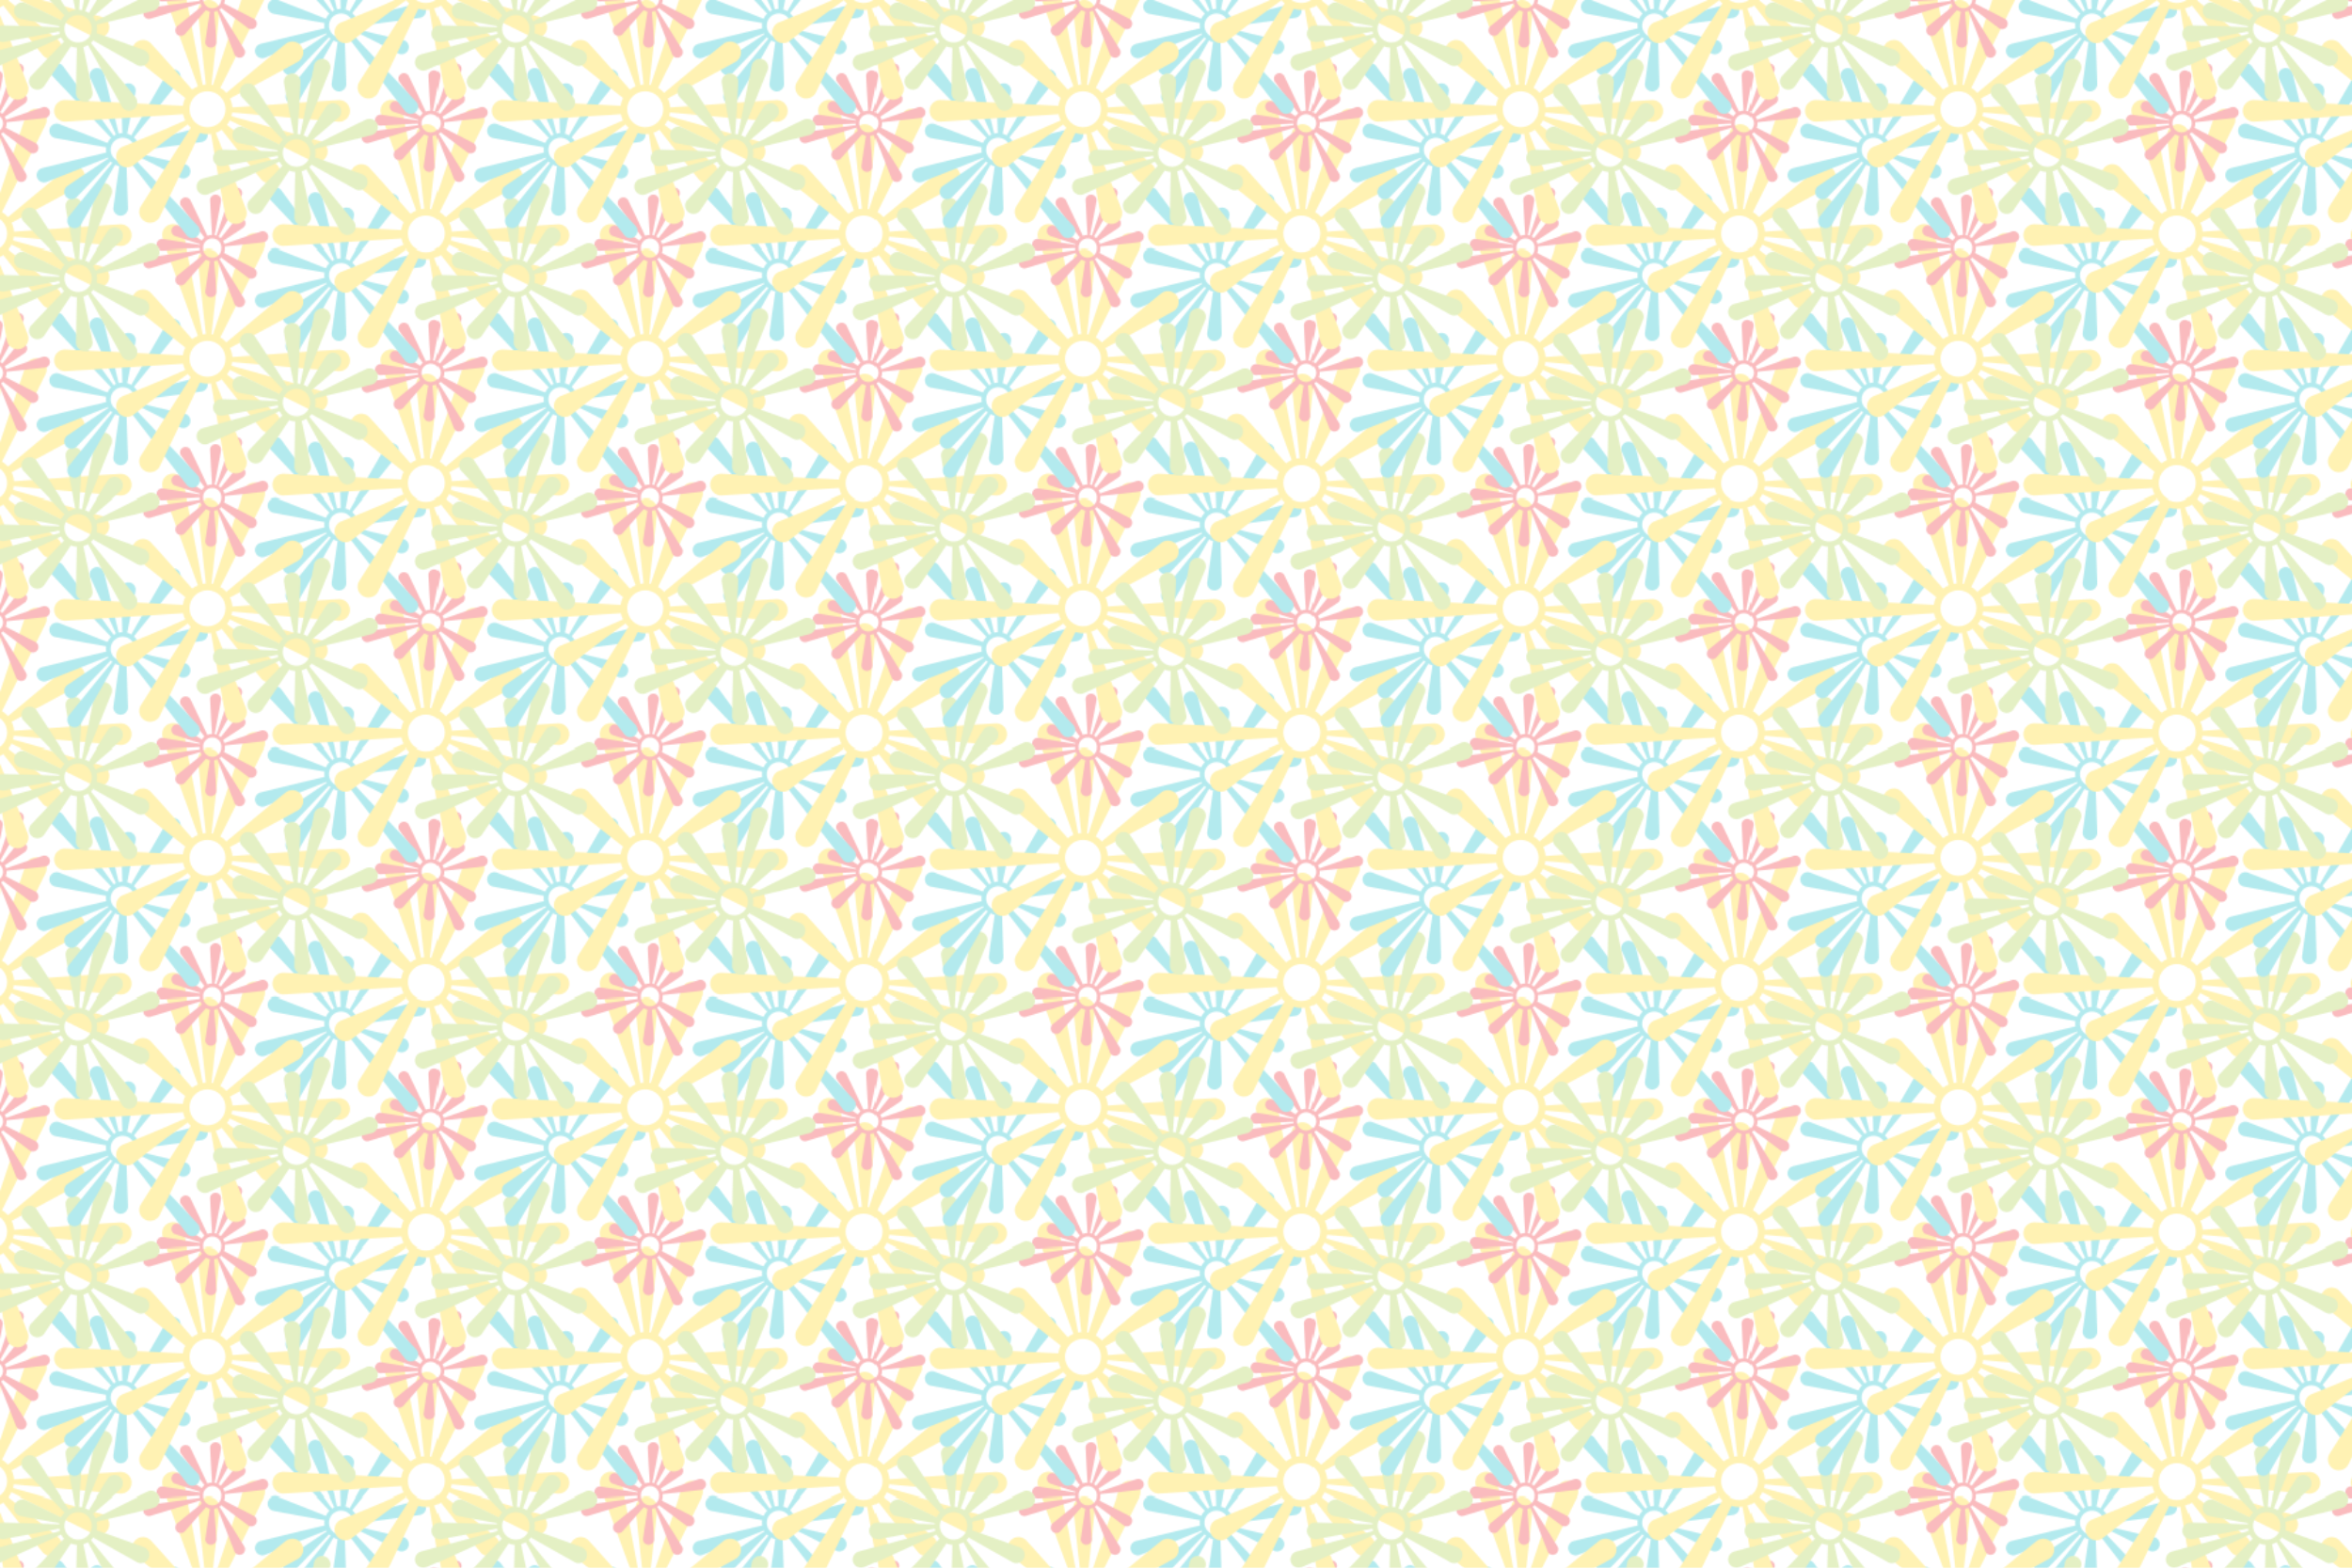 <?xml version="1.0" encoding="utf-8"?>
<!-- Flevix.com  -->
<!DOCTYPE svg PUBLIC "-//W3C//DTD SVG 1.1//EN" "http://www.w3.org/Graphics/SVG/1.1/DTD/svg11.dtd">
<svg version="1.1" id="Layer_1" xmlns="http://www.w3.org/2000/svg" xmlns:xlink="http://www.w3.org/1999/xlink" x="0px" y="0px"
	 width="1800px" height="1200px" viewBox="0 0 1800 1200" enable-background="new 0 0 1800 1200" xml:space="preserve">

<pattern  width="334.213" height="190.18" patternUnits="userSpaceOnUse" id="Bugaboo" viewBox="125.734 -361.64 334.213 190.18" overflow="visible">
	<g>
		<polygon fill="none" points="125.734,-361.64 459.947,-361.64 459.947,-171.46 125.734,-171.46 		"/>
		<g>
			<path fill="#00BAC6" d="M438.308-133.57c-1.044,2.906-4.255,4.424-7.168,3.379c-0.674-0.242-16.579-8.965-32.584-16.602
				c-0.451,1.045-1.022,2.029-1.72,2.904c0,0,46.422,49.041,47.572,50.406c0.964,1.143,1.425,2.594,1.299,4.084
				c-0.126,1.496-0.825,2.844-1.968,3.811c-1.146,0.965-2.596,1.426-4.089,1.301c-1.49-0.127-2.844-0.828-3.811-1.969
				c-1.141-1.359-42.257-54.73-42.257-54.73c-1.178,0.736-2.476,1.293-3.854,1.621c0,0,1.087,30.916,1.048,32.465
				c-0.039,1.496-0.66,2.887-1.745,3.918c-1.083,1.031-2.505,1.574-4.001,1.539c-0.113-0.008-0.223-0.01-0.332-0.02
				c-2.952-0.248-5.203-2.768-5.127-5.727c0.042-1.535,4.532-32.113,4.532-32.113c-1.125-0.236-2.19-0.613-3.181-1.123
				c0,0-25.189,44.379-26.407,46.148c-1.14,1.65-3.09,2.57-5.09,2.398c-0.968-0.082-1.902-0.418-2.705-0.973
				c-1.231-0.852-2.061-2.129-2.327-3.602c-0.272-1.473,0.051-2.961,0.899-4.193c1.22-1.762,33.455-41.18,33.455-41.18
				c-0.425-0.344-0.822-0.723-1.201-1.115c-10.191,10.766-25.463,26.877-26.31,27.59c-2.362,1.992-5.902,1.695-7.895-0.666
				c-1.991-2.359-1.691-5.9,0.669-7.895c0.849-0.713,19.423-13.141,31.755-21.375c-0.125-0.209-0.26-0.416-0.375-0.633
				c0,0-45.473,18.227-47.217,18.783c-0.71,0.229-1.444,0.313-2.181,0.248c-2.263-0.191-4.174-1.709-4.864-3.873
				c-0.456-1.424-0.331-2.943,0.352-4.27c0.685-1.332,1.849-2.316,3.273-2.773c1.743-0.559,49.344-11.994,49.344-11.994
				c-0.165-1.02-0.225-2.074-0.134-3.15c0.025-0.293,0.073-0.58,0.116-0.865c0,0-37.515-6.635-39.398-7.17
				c-2.969-0.844-4.699-3.947-3.855-6.92c0.732-2.574,3.193-4.281,5.855-4.055c0.358,0.029,0.718,0.094,1.066,0.193
				c1.882,0.535,37.314,14.633,37.314,14.633c0.67-1.48,1.607-2.811,2.751-3.924c0,0-44.094-46.308-45.478-47.946
				c-0.965-1.145-1.426-2.596-1.3-4.086c0.126-1.493,0.825-2.845,1.969-3.81c1.146-0.965,2.595-1.429,4.086-1.303
				c1.491,0.127,2.845,0.828,3.809,1.972c1.388,1.641,38.943,53.565,38.943,53.565c0.539-0.348,1.109-0.645,1.693-0.908
				c-7.186-15.741-19.527-42.794-19.765-43.489c-1.005-2.923,0.556-6.118,3.476-7.122c2.921-1.005,6.115,0.554,7.12,3.479
				c0.237,0.69,7.27,29.585,11.356,46.396c0.889-0.221,1.804-0.379,2.749-0.398c0,0-1.111-31.086-0.951-32.976
				c0.261-3.079,2.977-5.372,6.057-5.11c3.077,0.261,5.37,2.978,5.109,6.056c-0.161,1.9-6.515,32.492-6.515,32.492
				c1.117,0.307,2.164,0.764,3.135,1.338c0,0,26.371-46.34,27.595-48.125c1.136-1.661,3.092-2.587,5.101-2.417
				c0.958,0.081,1.886,0.414,2.686,0.961c2.547,1.747,3.204,5.241,1.455,7.79c-1.224,1.787-34.818,43.274-34.818,43.274
				c1.429,1.281,2.566,2.867,3.311,4.654c0,0,45.029-11.795,46.576-12.084c0.501-0.092,1.008-0.117,1.511-0.074
				c2.499,0.211,4.568,2.08,5.028,4.549c0.277,1.471-0.037,2.961-0.881,4.199c-0.846,1.232-2.121,2.064-3.593,2.34
				c-1.553,0.293-47.679,6.424-47.679,6.424c-0.008,0.213-0.006,0.424-0.025,0.639c-0.047,0.561-0.145,1.102-0.262,1.639
				c17.107,4.527,34.934,8.16,35.613,8.402C437.834-139.689,439.352-136.478,438.308-133.57z M395.996-151.081
				c0.432-5.086-3.357-9.576-8.445-10.008c-5.088-0.432-9.579,3.359-10.01,8.445c-0.432,5.09,3.358,9.58,8.447,10.012
				C391.075-142.201,395.565-145.99,395.996-151.081z"/>
			<path fill="#FFD400" d="M382.863-142.552c-2.299-3.973-0.945-9.076,3.032-11.383c0.921-0.533,24.681-9.59,48.692-20.451
				c-0.755-1.516-1.322-3.105-1.65-4.739c0,0-87.744,5.725-90.397,5.725c-2.225,0-4.314-0.867-5.888-2.439
				c-1.575-1.576-2.44-3.664-2.44-5.887c0.003-2.227,0.866-4.318,2.441-5.893c1.572-1.572,3.666-2.438,5.889-2.439
				c2.639,0.004,90.219,4.457,90.219,4.457c0.289-2.045,0.9-4.051,1.85-5.932c0,0-36.162-28.398-37.884-29.929
				c-1.663-1.476-2.646-3.515-2.777-5.734c-0.134-2.22,0.612-4.358,2.088-6.021c0.114-0.125,0.224-0.246,0.339-0.362
				c3.113-3.112,8.131-3.255,11.42-0.331c1.703,1.519,32.135,35.928,32.135,35.928c1.347-1.051,2.797-1.899,4.326-2.535
				c0,0-26.27-71.152-27.111-74.232c-0.783-2.877,0.041-5.972,2.151-8.082c1.021-1.02,2.298-1.76,3.699-2.141
				c2.147-0.583,4.393-0.298,6.321,0.808c1.934,1.106,3.316,2.897,3.902,5.044c0.834,3.075,14.711,77.477,14.711,77.477
				c0.799-0.156,1.609-0.243,2.42-0.296c-2.463-21.898-6.127-54.689-6.127-56.334c0.001-4.593,3.733-8.331,8.325-8.331
				c4.592,0,8.327,3.736,8.327,8.328c-0.002,1.646-3.688,34.66-6.154,56.561c0.359,0.059,0.723,0.104,1.078,0.181
				c0,0,22.881-69.127,23.92-71.642c0.422-1.024,1.029-1.94,1.807-2.717c2.387-2.386,5.943-3.1,9.063-1.813
				c2.057,0.847,3.662,2.443,4.516,4.495c0.857,2.056,0.859,4.318,0.014,6.376c-1.035,2.517-33.673,67.547-33.673,67.547
				c1.318,0.791,2.572,1.732,3.707,2.867c0.311,0.31,0.588,0.64,0.871,0.964c0,0,43.497-36.258,45.909-37.882
				c3.805-2.565,8.992-1.555,11.559,2.253c2.221,3.298,1.799,7.729-1.01,10.537c-0.377,0.376-0.793,0.724-1.24,1.024
				c-2.412,1.624-52.39,28.361-52.39,28.361c1.043,2.183,1.655,4.519,1.821,6.884c0,0,78.478-5.699,81.664-5.703
				c2.225,0,4.316,0.869,5.887,2.439c1.576,1.576,2.443,3.664,2.441,5.889c-0.002,2.227-0.865,4.319-2.436,5.889
				c-1.574,1.572-3.668,2.438-5.891,2.438c-3.193,0.004-81.783-7.106-81.783-7.106c-0.122,0.945-0.331,1.877-0.593,2.797
				c24.768,6.922,67.331,18.836,68.347,19.23c4.283,1.662,6.418,6.496,4.76,10.775c-1.658,4.281-6.49,6.414-10.777,4.754
				c-1.01-0.391-40.576-20.1-63.585-31.57c-0.604,1.223-1.305,2.41-2.186,3.504c0,0,36.376,28.533,38.37,30.529
				c3.248,3.246,3.25,8.527,0,11.775c-3.244,3.246-8.527,3.244-11.775-0.002c-2.004-2.006-30.665-38.541-30.665-38.541
				c-1.42,0.975-2.941,1.727-4.523,2.277c0,0,22.626,56.17,23.479,59.271c0.799,2.883-0.025,5.992-2.144,8.111
				c-1.01,1.01-2.277,1.746-3.666,2.131c-4.428,1.219-9.025-1.385-10.245-5.814c-0.855-3.104-11.043-62.824-11.043-62.824
				c-2.825,0.393-5.718,0.166-8.46-0.701c0,0-29.764,62.451-30.918,64.488c-0.373,0.656-0.832,1.258-1.361,1.787
				c-2.635,2.635-6.743,3.195-9.99,1.35c-1.934-1.094-3.326-2.881-3.924-5.023c-0.59-2.143-0.312-4.389,0.787-6.326
				c1.154-2.041,38.402-60.314,38.402-60.314c-0.235-0.211-0.479-0.414-0.704-0.639c-0.591-0.592-1.112-1.223-1.608-1.869
				c-21.541,15.092-41.356,31.213-42.283,31.752C390.271-137.224,385.167-138.58,382.863-142.552z M441.914-173.181
				c5.365,5.365,14.1,5.365,19.464,0c5.369-5.369,5.367-14.104,0.002-19.467c-5.368-5.368-14.1-5.368-19.469,0
				C436.547-187.285,436.546-178.55,441.914-173.181z"/>
			<path fill="#A6CE39" d="M562.32-87.8c-2.891,1.988-6.861,1.258-8.856-1.637c-0.461-0.67-16.506-29.857-26.207-47.518
				c-1.109,0.666-2.289,1.193-3.514,1.539c0,0,6.928,32.676,7.086,34.697c0.131,1.695-0.406,3.34-1.512,4.631
				c-1.107,1.295-2.648,2.078-4.344,2.209c-1.695,0.131-3.342-0.404-4.635-1.512c-1.289-1.104-2.074-2.648-2.209-4.344
				c-0.152-2.012,0.688-35.162,0.688-35.162c-1.576-0.102-3.141-0.447-4.631-1.061c0,0-19.506,29.246-20.57,30.648
				c-1.027,1.355-2.523,2.227-4.207,2.457c-1.686,0.232-3.359-0.209-4.713-1.236c-0.102-0.078-0.201-0.154-0.297-0.236
				c-2.555-2.188-2.963-6.004-0.928-8.686c1.057-1.387,25.482-26.619,25.482-26.619c-0.881-0.965-1.613-2.021-2.189-3.148
				c0,0-52.679,24.238-54.978,25.061c-2.146,0.768-4.554,0.322-6.288-1.16c-0.838-0.719-1.478-1.65-1.852-2.693
				c-0.571-1.604-0.486-3.332,0.241-4.867c0.73-1.539,2.015-2.699,3.614-3.273c2.294-0.818,58.186-15.799,58.186-15.799
				c-0.166-0.6-0.279-1.213-0.369-1.828c-16.545,3.174-41.324,7.908-42.577,8.006c-3.501,0.271-6.572-2.352-6.844-5.852
				c-0.271-3.502,2.355-6.57,5.854-6.842c1.255-0.096,26.641,0.76,43.479,1.34c0.025-0.275,0.037-0.553,0.076-0.83
				c0,0-28.273-5.02-30.25-5.664c-0.807-0.264-1.541-0.67-2.18-1.217c-1.959-1.68-2.715-4.348-1.918-6.801
				c0.525-1.617,1.648-2.938,3.158-3.709c1.518-0.775,3.242-0.91,4.861-0.389c1.98,0.641,27.705,13.34,27.705,13.34
				c0.525-1.049,1.168-2.061,1.965-2.992c0.219-0.256,0.455-0.486,0.684-0.721c0,0-30.211-31.008-31.594-32.751
				c-2.18-2.748-1.717-6.763,1.035-8.945c2.381-1.885,5.783-1.829,8.09,0.147c0.309,0.267,0.6,0.561,0.854,0.883
				c1.381,1.744,24.725,38.253,24.725,38.253c1.6-0.92,3.344-1.527,5.137-1.793c0,0-7.258-37.165-7.447-39.593
				c-0.133-1.697,0.404-3.342,1.51-4.631c1.107-1.295,2.648-2.08,4.344-2.209c1.697-0.131,3.342,0.401,4.633,1.509
				c1.291,1.104,2.076,2.648,2.209,4.344c0.19,2.434-2.309,40.442-2.309,40.442c0.729,0.039,1.449,0.141,2.168,0.287
				c3.809-19.29,10.367-52.437,10.607-53.236c1.016-3.364,4.572-5.276,7.934-4.267c3.361,1.011,5.273,4.566,4.262,7.932
				c-0.238,0.795-12.918,32.121-20.299,50.338c0.967,0.387,1.916,0.852,2.801,1.459c0,0,13.416-22.254,14.816-23.893
				c2.283-2.666,6.309-2.982,8.979-0.697c2.666,2.281,2.977,6.309,0.695,8.977c-1.41,1.646-21.381,18.492-21.381,18.492
				c0.826,1.025,1.49,2.141,2.002,3.314c0,0,38.08-19.127,40.393-19.963c2.148-0.777,4.568-0.336,6.309,1.152
				c0.83,0.711,1.467,1.635,1.84,2.672c1.191,3.301-0.519,6.959-3.824,8.152c-2.314,0.836-43.836,10.693-43.836,10.693
				c0.469,2.129,0.467,4.348-0.033,6.488c0,0,34.953,12.33,36.574,13.09c0.521,0.246,1.01,0.559,1.443,0.934
				c2.164,1.852,2.834,4.949,1.621,7.533c-0.719,1.537-2,2.707-3.598,3.287c-1.598,0.576-3.326,0.498-4.867-0.223
				c-1.627-0.762-33.838-19.041-33.838-19.041c-0.145,0.191-0.287,0.387-0.445,0.574c-0.416,0.484-0.865,0.92-1.328,1.336
				c12.777,15.525,33.975,41.287,34.439,41.961C565.943-93.761,565.211-89.79,562.32-87.8z M527.742-142.611
				c3.771-4.406,3.254-11.063-1.152-14.834c-4.41-3.775-11.066-3.258-14.838,1.148c-3.775,4.41-3.258,11.068,1.152,14.842
				C517.313-137.683,523.969-138.201,527.742-142.611z"/>
			<path fill="#ED1C24" d="M478.119-222.827c-2.082,1.064-4.645,0.24-5.711-1.844c-0.246-0.483-8.331-21.151-13.219-33.655
				c-0.79,0.343-1.616,0.59-2.454,0.714c0,0,1.761,22.186,1.69,23.535c-0.06,1.132-0.557,2.173-1.397,2.93
				c-0.843,0.76-1.93,1.145-3.061,1.085c-1.131-0.061-2.173-0.555-2.931-1.398c-0.758-0.841-1.143-1.93-1.085-3.062
				c0.072-1.342,3.485-23.172,3.485-23.172c-1.031-0.204-2.037-0.567-2.969-1.101c0,0-15.408,17.642-16.233,18.479
				c-0.795,0.806-1.858,1.252-2.991,1.259c-1.134,0.009-2.201-0.427-3.008-1.221c-0.06-0.063-0.119-0.121-0.175-0.185
				c-1.499-1.665-1.439-4.221,0.136-5.817c0.818-0.826,19.131-15.392,19.131-15.392c-0.498-0.714-0.891-1.474-1.175-2.27
				c0,0-36.895,11.474-38.484,11.819c-1.483,0.321-3.036-0.18-4.054-1.309c-0.491-0.546-0.834-1.216-0.992-1.938
				c-0.238-1.109-0.033-2.244,0.58-3.196c0.614-0.953,1.564-1.608,2.67-1.851c1.586-0.343,39.805-5.424,39.805-5.424
				c-0.057-0.409-0.08-0.824-0.085-1.239c-11.206,0.672-27.985,1.663-28.821,1.619c-2.337-0.123-4.141-2.119-4.018-4.456
				c0.122-2.336,2.123-4.139,4.458-4.016c0.838,0.045,17.534,2.8,28.61,4.634c0.041-0.18,0.071-0.362,0.121-0.542
				c0,0-18.246-5.754-19.498-6.35c-0.51-0.244-0.958-0.576-1.334-0.992c-1.15-1.278-1.419-3.105-0.681-4.659
				c0.486-1.023,1.342-1.798,2.406-2.179c1.07-0.381,2.221-0.321,3.244,0.163c1.255,0.595,17.155,11.203,17.155,11.203
				c0.438-0.648,0.949-1.263,1.557-1.809c0.166-0.15,0.342-0.281,0.514-0.417c0,0-17.288-23.092-18.051-24.363
				c-1.203-2.003-0.551-4.616,1.455-5.82c1.736-1.041,3.978-0.71,5.332,0.795c0.182,0.202,0.348,0.422,0.488,0.656
				c0.763,1.272,13.038,27.405,13.038,27.405c1.136-0.47,2.342-0.721,3.548-0.742c0,0-1.592-25.181-1.507-26.801
				c0.059-1.133,0.556-2.173,1.397-2.93c0.843-0.76,1.929-1.146,3.06-1.085c1.133,0.06,2.173,0.553,2.931,1.397
				c0.758,0.841,1.145,1.929,1.085,3.06c-0.084,1.625-5.011,26.522-5.011,26.522c0.477,0.088,0.944,0.219,1.406,0.376
				c4.181-12.416,11.371-33.751,11.599-34.259c0.961-2.135,3.476-3.092,5.609-2.135c2.135,0.957,3.092,3.472,2.133,5.607
				c-0.227,0.505-11.306,20.108-17.752,31.509c0.605,0.339,1.192,0.728,1.724,1.205c0,0,10.784-13.546,11.851-14.508
				c1.738-1.564,4.426-1.427,5.992,0.314c1.565,1.737,1.424,4.424-0.314,5.991c-1.072,0.967-15.722,10.374-15.722,10.374
				c0.457,0.749,0.801,1.542,1.037,2.362c0,0,26.81-9.355,28.409-9.707c1.488-0.328,3.049,0.173,4.07,1.306
				c0.486,0.542,0.828,1.207,0.984,1.923c0.504,2.284-0.943,4.553-3.229,5.058c-1.603,0.352-29.886,3.286-29.886,3.286
				c0.125,1.446-0.067,2.912-0.582,4.283c0,0,22.032,11.16,23.038,11.802c0.324,0.207,0.619,0.457,0.873,0.742
				c1.27,1.41,1.445,3.514,0.422,5.116c-0.607,0.955-1.557,1.616-2.66,1.863c-1.107,0.242-2.242,0.042-3.197-0.569
				c-1.01-0.643-20.717-15.496-20.717-15.496c-0.112,0.113-0.222,0.231-0.343,0.341c-0.317,0.284-0.652,0.532-0.993,0.767
				c7.103,11.362,18.889,30.21,19.139,30.695C481.027-226.454,480.201-223.893,478.119-222.827z M459.997-262.023
				c2.873-2.586,3.103-7.027,0.518-9.9c-2.589-2.874-7.032-3.105-9.903-0.52c-2.874,2.589-3.107,7.031-0.518,9.905
				C452.681-259.665,457.123-259.435,459.997-262.023z"/>
		</g>
		<g>
			<path fill="#FFD400" d="M215.757-47.462c-2.299-3.973-0.945-9.076,3.032-11.383c0.921-0.533,24.681-9.59,48.692-20.451
				c-0.755-1.516-1.322-3.105-1.65-4.738c0,0-87.744,5.725-90.396,5.725c-2.225,0-4.314-0.867-5.888-2.439
				c-1.575-1.576-2.44-3.664-2.44-5.887c0.003-2.227,0.866-4.318,2.441-5.893c1.572-1.572,3.666-2.438,5.889-2.439
				c2.639,0.004,90.219,4.457,90.219,4.457c0.289-2.045,0.9-4.051,1.85-5.932c0,0-36.162-28.398-37.884-29.929
				c-1.663-1.476-2.646-3.515-2.777-5.734c-0.134-2.22,0.612-4.358,2.088-6.021c0.114-0.125,0.224-0.246,0.339-0.362
				c3.113-3.112,8.131-3.255,11.42-0.331c1.703,1.518,32.135,35.928,32.135,35.928c1.347-1.051,2.797-1.899,4.326-2.535
				c0,0-26.271-71.152-27.111-74.233c-0.783-2.877,0.041-5.972,2.151-8.082c1.021-1.019,2.298-1.76,3.699-2.141
				c2.147-0.583,4.394-0.298,6.321,0.808c1.934,1.106,3.316,2.898,3.902,5.044c0.834,3.075,14.711,77.477,14.711,77.477
				c0.799-0.156,1.609-0.243,2.42-0.296c-2.463-21.898-6.127-54.689-6.127-56.334c0.001-4.593,3.733-8.331,8.325-8.331
				s8.327,3.736,8.327,8.328c-0.002,1.646-3.688,34.66-6.154,56.562c0.359,0.06,0.723,0.104,1.078,0.181
				c0,0,22.881-69.127,23.92-71.642c0.422-1.024,1.029-1.94,1.807-2.717c2.387-2.386,5.943-3.101,9.063-1.813
				c2.057,0.847,3.662,2.443,4.516,4.495c0.857,2.056,0.859,4.318,0.014,6.376c-1.035,2.517-33.673,67.547-33.673,67.547
				c1.318,0.791,2.572,1.732,3.707,2.867c0.31,0.31,0.588,0.64,0.871,0.964c0,0,43.497-36.258,45.909-37.882
				c3.805-2.566,8.992-1.555,11.559,2.253c2.221,3.298,1.799,7.729-1.01,10.537c-0.377,0.376-0.793,0.724-1.24,1.024
				c-2.412,1.624-52.39,28.362-52.39,28.362c1.043,2.183,1.655,4.519,1.821,6.884c0,0,78.479-5.699,81.664-5.703
				c2.225,0,4.316,0.869,5.887,2.439c1.576,1.576,2.443,3.664,2.441,5.889c-0.002,2.227-0.865,4.318-2.436,5.889
				c-1.574,1.572-3.668,2.438-5.891,2.438c-3.193,0.004-81.783-7.105-81.783-7.105c-0.122,0.945-0.331,1.877-0.593,2.797
				c24.769,6.922,67.331,18.836,68.347,19.231c4.283,1.662,6.418,6.496,4.76,10.775c-1.658,4.281-6.49,6.414-10.777,4.754
				c-1.01-0.391-40.576-20.1-63.585-31.57c-0.604,1.223-1.305,2.41-2.186,3.504c0,0,36.376,28.533,38.37,30.529
				c3.248,3.246,3.25,8.527,0,11.775c-3.244,3.246-8.527,3.244-11.775-0.002c-2.004-2.006-30.665-38.541-30.665-38.541
				c-1.42,0.975-2.941,1.727-4.523,2.277c0,0,22.626,56.17,23.479,59.272c0.799,2.883-0.025,5.992-2.145,8.111
				c-1.01,1.01-2.277,1.746-3.666,2.131c-4.428,1.219-9.024-1.385-10.245-5.814c-0.855-3.104-11.043-62.824-11.043-62.824
				c-2.825,0.393-5.718,0.166-8.46-0.701c0,0-29.764,62.451-30.918,64.488c-0.373,0.656-0.832,1.258-1.361,1.787
				c-2.635,2.635-6.743,3.195-9.99,1.35c-1.934-1.094-3.326-2.881-3.924-5.023c-0.59-2.143-0.311-4.389,0.787-6.326
				c1.154-2.041,38.402-60.314,38.402-60.314c-0.235-0.211-0.479-0.414-0.704-0.639c-0.591-0.592-1.112-1.223-1.608-1.869
				c-21.541,15.092-41.356,31.213-42.283,31.752C223.165-42.134,218.061-43.49,215.757-47.462z M274.808-78.091
				c5.365,5.365,14.1,5.365,19.464,0c5.369-5.369,5.367-14.104,0.002-19.467c-5.368-5.369-14.1-5.369-19.469,0
				C269.44-92.195,269.439-83.46,274.808-78.091z"/>
			<path fill="#ED1C24" d="M311.013-127.737c-2.082,1.064-4.645,0.24-5.711-1.844c-0.246-0.483-8.331-21.151-13.219-33.655
				c-0.79,0.343-1.616,0.59-2.454,0.714c0,0,1.761,22.186,1.69,23.535c-0.06,1.132-0.557,2.173-1.397,2.93
				c-0.843,0.76-1.93,1.145-3.062,1.085c-1.131-0.061-2.173-0.555-2.931-1.397c-0.758-0.841-1.143-1.93-1.085-3.063
				c0.072-1.342,3.485-23.172,3.485-23.172c-1.031-0.204-2.037-0.567-2.969-1.101c0,0-15.408,17.642-16.233,18.479
				c-0.795,0.806-1.858,1.252-2.991,1.259c-1.134,0.009-2.201-0.427-3.008-1.221c-0.06-0.063-0.119-0.121-0.175-0.185
				c-1.499-1.665-1.44-4.221,0.136-5.817c0.818-0.826,19.131-15.392,19.131-15.392c-0.498-0.714-0.891-1.474-1.175-2.27
				c0,0-36.895,11.474-38.484,11.819c-1.483,0.321-3.036-0.18-4.054-1.31c-0.491-0.546-0.834-1.216-0.992-1.938
				c-0.238-1.109-0.033-2.244,0.58-3.196c0.614-0.953,1.564-1.608,2.67-1.851c1.586-0.343,39.805-5.424,39.805-5.424
				c-0.057-0.409-0.08-0.824-0.085-1.239c-11.206,0.672-27.985,1.663-28.821,1.619c-2.337-0.123-4.141-2.119-4.018-4.456
				c0.122-2.336,2.123-4.139,4.458-4.016c0.838,0.045,17.534,2.8,28.61,4.634c0.041-0.18,0.071-0.362,0.121-0.542
				c0,0-18.246-5.754-19.498-6.35c-0.51-0.244-0.958-0.576-1.334-0.992c-1.149-1.278-1.419-3.105-0.681-4.659
				c0.486-1.023,1.342-1.798,2.406-2.179c1.07-0.381,2.221-0.321,3.244,0.163c1.255,0.595,17.155,11.203,17.155,11.203
				c0.438-0.648,0.949-1.263,1.557-1.809c0.166-0.15,0.342-0.281,0.514-0.417c0,0-17.288-23.092-18.051-24.363
				c-1.203-2.003-0.551-4.616,1.455-5.82c1.736-1.041,3.979-0.71,5.332,0.795c0.182,0.202,0.348,0.422,0.488,0.656
				c0.763,1.273,13.038,27.405,13.038,27.405c1.136-0.47,2.342-0.721,3.548-0.742c0,0-1.592-25.181-1.507-26.801
				c0.059-1.133,0.556-2.173,1.397-2.93c0.843-0.76,1.929-1.145,3.06-1.085c1.133,0.06,2.173,0.553,2.931,1.396
				c0.758,0.841,1.145,1.929,1.085,3.06c-0.084,1.625-5.011,26.522-5.011,26.522c0.477,0.088,0.944,0.219,1.406,0.376
				c4.181-12.416,11.371-33.751,11.599-34.259c0.961-2.135,3.477-3.092,5.609-2.135c2.135,0.957,3.092,3.472,2.133,5.607
				c-0.227,0.505-11.306,20.108-17.752,31.509c0.605,0.339,1.192,0.729,1.724,1.205c0,0,10.784-13.546,11.851-14.508
				c1.738-1.564,4.426-1.427,5.992,0.314c1.564,1.737,1.424,4.424-0.315,5.991c-1.072,0.967-15.722,10.374-15.722,10.374
				c0.457,0.749,0.801,1.542,1.037,2.362c0,0,26.81-9.354,28.409-9.707c1.488-0.328,3.049,0.173,4.07,1.306
				c0.486,0.542,0.828,1.207,0.984,1.923c0.504,2.284-0.943,4.553-3.228,5.058c-1.604,0.352-29.886,3.286-29.886,3.286
				c0.125,1.446-0.067,2.912-0.582,4.283c0,0,22.032,11.16,23.038,11.802c0.324,0.207,0.619,0.457,0.873,0.742
				c1.27,1.41,1.445,3.514,0.422,5.116c-0.607,0.955-1.557,1.616-2.66,1.863c-1.107,0.242-2.242,0.042-3.197-0.569
				c-1.01-0.643-20.717-15.496-20.717-15.496c-0.112,0.113-0.222,0.232-0.343,0.341c-0.317,0.284-0.652,0.532-0.993,0.767
				c7.102,11.362,18.889,30.21,19.139,30.695C313.921-131.364,313.095-128.803,311.013-127.737z M292.891-166.934
				c2.873-2.586,3.103-7.027,0.519-9.9c-2.589-2.874-7.032-3.105-9.903-0.52c-2.874,2.589-3.107,7.031-0.518,9.905
				C285.574-164.575,290.017-164.345,292.891-166.934z"/>
		</g>
		<g>
			<path fill="#FFD400" d="M48.65-142.552c-2.299-3.973-0.945-9.076,3.032-11.383c0.921-0.533,24.681-9.59,48.692-20.451
				c-0.755-1.516-1.322-3.105-1.65-4.739c0,0-87.744,5.725-90.396,5.725c-2.225,0-4.314-0.867-5.888-2.439
				C0.865-177.415,0-179.504,0-181.727c0.003-2.227,0.866-4.318,2.441-5.893c1.572-1.572,3.666-2.438,5.889-2.439
				c2.639,0.004,90.219,4.457,90.219,4.457c0.289-2.045,0.9-4.051,1.85-5.932c0,0-36.162-28.398-37.884-29.929
				c-1.663-1.476-2.646-3.515-2.777-5.734c-0.134-2.22,0.612-4.358,2.088-6.021c0.114-0.125,0.224-0.246,0.339-0.362
				c3.113-3.112,8.131-3.255,11.42-0.331c1.703,1.519,32.135,35.928,32.135,35.928c1.347-1.051,2.797-1.899,4.326-2.535
				c0,0-26.271-71.152-27.111-74.232c-0.783-2.877,0.041-5.972,2.151-8.082c1.021-1.02,2.298-1.76,3.699-2.141
				c2.147-0.583,4.393-0.298,6.321,0.808c1.934,1.106,3.316,2.897,3.902,5.044c0.834,3.075,14.711,77.477,14.711,77.477
				c0.799-0.156,1.609-0.243,2.42-0.296c-2.463-21.898-6.127-54.689-6.127-56.334c0.001-4.593,3.733-8.331,8.325-8.331
				c4.592,0,8.327,3.736,8.327,8.328c-0.002,1.646-3.687,34.66-6.154,56.561c0.359,0.059,0.723,0.104,1.078,0.181
				c0,0,22.881-69.127,23.92-71.642c0.422-1.024,1.029-1.94,1.807-2.717c2.387-2.386,5.943-3.1,9.063-1.813
				c2.057,0.847,3.662,2.443,4.516,4.495c0.857,2.056,0.859,4.318,0.014,6.376c-1.035,2.517-33.673,67.547-33.673,67.547
				c1.318,0.791,2.572,1.732,3.707,2.867c0.311,0.31,0.588,0.64,0.871,0.964c0,0,43.497-36.258,45.909-37.882
				c3.805-2.565,8.992-1.555,11.559,2.253c2.221,3.298,1.799,7.729-1.01,10.537c-0.377,0.376-0.793,0.724-1.24,1.024
				c-2.412,1.624-52.39,28.361-52.39,28.361c1.043,2.183,1.655,4.519,1.821,6.884c0,0,78.479-5.699,81.664-5.703
				c2.225,0,4.316,0.869,5.887,2.439c1.576,1.576,2.443,3.664,2.441,5.889c-0.002,2.227-0.865,4.319-2.436,5.889
				c-1.574,1.572-3.668,2.438-5.891,2.438c-3.193,0.004-81.783-7.106-81.783-7.106c-0.122,0.945-0.331,1.877-0.593,2.797
				c24.768,6.922,67.331,18.836,68.347,19.23c4.283,1.662,6.418,6.496,4.76,10.775c-1.658,4.281-6.49,6.414-10.777,4.754
				c-1.01-0.391-40.576-20.1-63.585-31.57c-0.604,1.223-1.305,2.41-2.186,3.504c0,0,36.376,28.533,38.37,30.529
				c3.248,3.246,3.25,8.527,0,11.775c-3.244,3.246-8.527,3.244-11.775-0.002c-2.004-2.006-30.665-38.541-30.665-38.541
				c-1.42,0.975-2.941,1.727-4.524,2.277c0,0,22.626,56.17,23.479,59.271c0.799,2.883-0.025,5.992-2.145,8.111
				c-1.01,1.01-2.277,1.746-3.666,2.131c-4.428,1.219-9.024-1.385-10.245-5.814c-0.855-3.104-11.043-62.824-11.043-62.824
				c-2.825,0.393-5.718,0.166-8.46-0.701c0,0-29.764,62.451-30.918,64.488c-0.373,0.656-0.832,1.258-1.361,1.787
				c-2.635,2.635-6.743,3.195-9.99,1.35c-1.934-1.094-3.326-2.881-3.924-5.023c-0.59-2.143-0.312-4.389,0.787-6.326
				c1.154-2.041,38.402-60.314,38.402-60.314c-0.235-0.211-0.479-0.414-0.704-0.639c-0.591-0.592-1.112-1.223-1.608-1.869
				c-21.541,15.092-41.356,31.213-42.283,31.752C56.059-137.224,50.954-138.58,48.65-142.552z M107.701-173.181
				c5.365,5.365,14.1,5.365,19.464,0c5.369-5.369,5.367-14.104,0.002-19.467c-5.368-5.368-14.1-5.368-19.469,0
				C102.334-187.285,102.333-178.55,107.701-173.181z"/>
			<path fill="#A6CE39" d="M228.107-87.8c-2.891,1.988-6.861,1.258-8.855-1.637c-0.461-0.67-16.506-29.857-26.207-47.518
				c-1.109,0.666-2.289,1.193-3.514,1.539c0,0,6.928,32.676,7.086,34.697c0.131,1.695-0.406,3.34-1.512,4.631
				c-1.107,1.295-2.648,2.078-4.344,2.209c-1.695,0.131-3.342-0.404-4.635-1.512c-1.289-1.104-2.074-2.648-2.209-4.344
				c-0.152-2.012,0.688-35.162,0.688-35.162c-1.576-0.102-3.141-0.447-4.631-1.061c0,0-19.506,29.246-20.57,30.648
				c-1.027,1.355-2.523,2.227-4.207,2.457c-1.686,0.232-3.359-0.209-4.713-1.236c-0.102-0.078-0.201-0.154-0.297-0.236
				c-2.555-2.188-2.963-6.004-0.928-8.686c1.057-1.387,25.482-26.619,25.482-26.619c-0.881-0.965-1.613-2.021-2.19-3.148
				c0,0-52.679,24.238-54.977,25.061c-2.146,0.768-4.554,0.322-6.288-1.16c-0.838-0.719-1.477-1.65-1.852-2.693
				c-0.571-1.604-0.486-3.332,0.241-4.867c0.73-1.539,2.015-2.699,3.614-3.273c2.294-0.818,58.186-15.799,58.186-15.799
				c-0.166-0.6-0.279-1.213-0.369-1.828c-16.545,3.174-41.324,7.908-42.577,8.006c-3.501,0.271-6.572-2.352-6.844-5.852
				c-0.271-3.502,2.355-6.57,5.854-6.842c1.255-0.096,26.641,0.76,43.479,1.34c0.025-0.275,0.037-0.553,0.076-0.83
				c0,0-28.273-5.02-30.25-5.664c-0.807-0.264-1.541-0.67-2.18-1.217c-1.959-1.68-2.715-4.348-1.918-6.801
				c0.525-1.617,1.648-2.938,3.158-3.709c1.518-0.775,3.242-0.91,4.861-0.389c1.98,0.641,27.705,13.34,27.705,13.34
				c0.525-1.049,1.168-2.061,1.965-2.992c0.219-0.256,0.455-0.486,0.684-0.721c0,0-30.211-31.008-31.594-32.751
				c-2.18-2.748-1.717-6.763,1.035-8.945c2.381-1.885,5.783-1.829,8.09,0.147c0.309,0.267,0.6,0.561,0.854,0.883
				c1.381,1.744,24.725,38.253,24.725,38.253c1.6-0.92,3.344-1.527,5.137-1.793c0,0-7.258-37.165-7.447-39.593
				c-0.133-1.697,0.404-3.342,1.51-4.631c1.107-1.295,2.648-2.08,4.344-2.209c1.697-0.131,3.342,0.401,4.633,1.509
				c1.291,1.104,2.076,2.648,2.209,4.344c0.19,2.434-2.309,40.442-2.309,40.442c0.729,0.039,1.449,0.141,2.168,0.287
				c3.809-19.29,10.367-52.437,10.607-53.236c1.016-3.364,4.572-5.276,7.934-4.267c3.361,1.011,5.273,4.566,4.262,7.932
				c-0.238,0.795-12.918,32.121-20.299,50.338c0.967,0.387,1.916,0.852,2.801,1.459c0,0,13.416-22.254,14.816-23.893
				c2.283-2.666,6.309-2.982,8.979-0.697c2.666,2.281,2.977,6.309,0.695,8.977c-1.41,1.646-21.381,18.492-21.381,18.492
				c0.826,1.025,1.49,2.141,2.002,3.314c0,0,38.08-19.127,40.393-19.963c2.148-0.777,4.568-0.336,6.309,1.152
				c0.83,0.711,1.467,1.635,1.84,2.672c1.191,3.301-0.52,6.959-3.824,8.152c-2.314,0.836-43.836,10.693-43.836,10.693
				c0.469,2.129,0.467,4.348-0.033,6.488c0,0,34.953,12.33,36.574,13.09c0.521,0.246,1.01,0.559,1.443,0.934
				c2.164,1.852,2.834,4.949,1.621,7.533c-0.719,1.537-2,2.707-3.598,3.287c-1.598,0.576-3.326,0.498-4.867-0.223
				c-1.627-0.762-33.838-19.041-33.838-19.041c-0.145,0.191-0.287,0.387-0.445,0.574c-0.416,0.484-0.865,0.92-1.328,1.336
				c12.777,15.525,33.975,41.287,34.439,41.961C231.73-93.761,230.998-89.79,228.107-87.8z M193.529-142.611
				c3.771-4.406,3.254-11.063-1.152-14.834c-4.41-3.775-11.066-3.258-14.838,1.148c-3.775,4.41-3.258,11.068,1.152,14.842
				C183.1-137.683,189.756-138.201,193.529-142.611z"/>
			<path fill="#ED1C24" d="M143.906-222.827c-2.082,1.064-4.645,0.24-5.711-1.844c-0.246-0.483-8.331-21.151-13.219-33.655
				c-0.79,0.343-1.616,0.59-2.454,0.714c0,0,1.761,22.186,1.69,23.535c-0.06,1.132-0.557,2.173-1.397,2.93
				c-0.843,0.76-1.93,1.145-3.062,1.085c-1.131-0.061-2.173-0.555-2.931-1.398c-0.758-0.841-1.143-1.93-1.085-3.062
				c0.072-1.342,3.485-23.172,3.485-23.172c-1.031-0.204-2.037-0.567-2.969-1.101c0,0-15.408,17.642-16.233,18.479
				c-0.795,0.806-1.858,1.252-2.991,1.259c-1.134,0.009-2.201-0.427-3.008-1.221c-0.06-0.063-0.119-0.121-0.175-0.185
				c-1.499-1.665-1.439-4.221,0.136-5.817c0.818-0.826,19.131-15.392,19.131-15.392c-0.498-0.714-0.891-1.474-1.175-2.27
				c0,0-36.895,11.474-38.484,11.819c-1.483,0.321-3.036-0.18-4.054-1.309c-0.491-0.546-0.834-1.216-0.992-1.938
				c-0.238-1.109-0.033-2.244,0.58-3.196c0.614-0.953,1.563-1.608,2.67-1.851c1.586-0.343,39.805-5.424,39.805-5.424
				c-0.057-0.409-0.08-0.824-0.085-1.239c-11.206,0.672-27.985,1.663-28.821,1.619c-2.337-0.123-4.141-2.119-4.018-4.456
				c0.122-2.336,2.123-4.139,4.458-4.016c0.838,0.045,17.534,2.8,28.61,4.634c0.041-0.18,0.071-0.362,0.121-0.542
				c0,0-18.246-5.754-19.498-6.35c-0.51-0.244-0.958-0.576-1.334-0.992c-1.149-1.278-1.419-3.105-0.681-4.659
				c0.486-1.023,1.342-1.798,2.406-2.179c1.07-0.381,2.221-0.321,3.244,0.163c1.255,0.595,17.155,11.203,17.155,11.203
				c0.438-0.648,0.949-1.263,1.557-1.809c0.166-0.15,0.342-0.281,0.514-0.417c0,0-17.288-23.092-18.051-24.363
				c-1.203-2.003-0.551-4.616,1.455-5.82c1.736-1.041,3.979-0.71,5.332,0.795c0.182,0.202,0.348,0.422,0.488,0.656
				c0.763,1.272,13.038,27.405,13.038,27.405c1.136-0.47,2.342-0.721,3.548-0.742c0,0-1.592-25.181-1.507-26.801
				c0.059-1.133,0.556-2.173,1.397-2.93c0.843-0.76,1.929-1.146,3.06-1.085c1.133,0.06,2.173,0.553,2.931,1.397
				c0.758,0.841,1.145,1.929,1.085,3.06c-0.084,1.625-5.011,26.522-5.011,26.522c0.477,0.088,0.944,0.219,1.406,0.376
				c4.181-12.416,11.371-33.751,11.599-34.259c0.961-2.135,3.477-3.092,5.609-2.135c2.135,0.957,3.092,3.472,2.133,5.607
				c-0.227,0.505-11.306,20.108-17.752,31.509c0.605,0.339,1.192,0.728,1.724,1.205c0,0,10.784-13.546,11.851-14.508
				c1.738-1.564,4.426-1.427,5.992,0.314c1.564,1.737,1.424,4.424-0.314,5.991c-1.072,0.967-15.722,10.374-15.722,10.374
				c0.457,0.749,0.801,1.542,1.037,2.362c0,0,26.81-9.355,28.409-9.707c1.488-0.328,3.049,0.173,4.07,1.306
				c0.486,0.542,0.828,1.207,0.984,1.923c0.504,2.284-0.943,4.553-3.229,5.058c-1.604,0.352-29.886,3.286-29.886,3.286
				c0.125,1.446-0.067,2.912-0.582,4.283c0,0,22.032,11.16,23.038,11.802c0.324,0.207,0.619,0.457,0.873,0.742
				c1.27,1.41,1.445,3.514,0.422,5.116c-0.607,0.955-1.557,1.616-2.66,1.863c-1.107,0.242-2.242,0.042-3.197-0.569
				c-1.01-0.643-20.717-15.496-20.717-15.496c-0.112,0.113-0.222,0.231-0.343,0.341c-0.317,0.284-0.652,0.532-0.993,0.767
				c7.103,11.362,18.889,30.21,19.139,30.695C146.814-226.454,145.988-223.893,143.906-222.827z M125.784-262.023
				c2.873-2.586,3.104-7.027,0.519-9.9c-2.589-2.874-7.032-3.105-9.903-0.52c-2.874,2.589-3.107,7.031-0.518,9.905
				C118.468-259.665,122.91-259.435,125.784-262.023z"/>
		</g>
		<g>
			<path fill="#00BAC6" d="M438.308-323.749c-1.044,2.906-4.255,4.424-7.168,3.379c-0.674-0.242-16.579-8.965-32.584-16.602
				c-0.451,1.045-1.022,2.029-1.72,2.904c0,0,46.422,49.041,47.572,50.406c0.964,1.143,1.425,2.594,1.299,4.084
				c-0.126,1.496-0.825,2.844-1.968,3.811c-1.146,0.965-2.596,1.426-4.089,1.301c-1.49-0.127-2.844-0.828-3.811-1.969
				c-1.141-1.359-42.257-54.73-42.257-54.73c-1.178,0.736-2.476,1.293-3.854,1.621c0,0,1.087,30.916,1.048,32.465
				c-0.039,1.496-0.66,2.887-1.745,3.918c-1.083,1.031-2.505,1.574-4.001,1.539c-0.113-0.008-0.223-0.01-0.332-0.02
				c-2.952-0.248-5.203-2.768-5.127-5.727c0.042-1.535,4.532-32.113,4.532-32.113c-1.125-0.236-2.19-0.613-3.181-1.123
				c0,0-25.189,44.379-26.407,46.149c-1.14,1.65-3.09,2.57-5.09,2.398c-0.968-0.082-1.902-0.418-2.705-0.973
				c-1.231-0.852-2.061-2.129-2.327-3.602c-0.272-1.473,0.051-2.961,0.899-4.193c1.22-1.762,33.455-41.18,33.455-41.18
				c-0.425-0.344-0.822-0.723-1.201-1.115c-10.191,10.766-25.463,26.877-26.31,27.59c-2.362,1.992-5.902,1.695-7.895-0.666
				c-1.991-2.359-1.691-5.9,0.669-7.895c0.849-0.713,19.423-13.141,31.755-21.375c-0.125-0.209-0.26-0.416-0.375-0.633
				c0,0-45.473,18.227-47.217,18.783c-0.71,0.228-1.444,0.313-2.181,0.248c-2.263-0.191-4.174-1.709-4.864-3.873
				c-0.456-1.424-0.331-2.943,0.352-4.27c0.685-1.332,1.849-2.316,3.273-2.773c1.743-0.559,49.344-11.994,49.344-11.994
				c-0.165-1.02-0.225-2.074-0.134-3.15c0.025-0.293,0.073-0.58,0.116-0.865c0,0-37.515-6.635-39.398-7.17
				c-2.969-0.844-4.699-3.947-3.855-6.92c0.732-2.574,3.193-4.281,5.855-4.055c0.358,0.029,0.718,0.094,1.066,0.193
				c1.882,0.535,37.314,14.633,37.314,14.633c0.67-1.48,1.607-2.811,2.751-3.924c0,0-44.094-46.308-45.478-47.946
				c-0.965-1.145-1.426-2.596-1.3-4.086c0.126-1.493,0.825-2.845,1.969-3.81c1.146-0.965,2.595-1.429,4.086-1.303
				c1.491,0.127,2.845,0.828,3.809,1.972c1.388,1.641,38.943,53.565,38.943,53.565c0.539-0.348,1.109-0.645,1.693-0.908
				c-7.186-15.741-19.527-42.794-19.765-43.489c-1.005-2.923,0.556-6.118,3.476-7.122c2.921-1.005,6.115,0.554,7.12,3.479
				c0.237,0.69,7.27,29.585,11.356,46.396c0.889-0.221,1.804-0.379,2.749-0.398c0,0-1.111-31.085-0.951-32.976
				c0.261-3.079,2.977-5.372,6.057-5.11c3.077,0.261,5.37,2.978,5.109,6.056c-0.161,1.9-6.515,32.492-6.515,32.492
				c1.117,0.307,2.164,0.764,3.135,1.338c0,0,26.371-46.34,27.595-48.125c1.136-1.661,3.092-2.587,5.101-2.417
				c0.958,0.081,1.886,0.414,2.686,0.961c2.547,1.747,3.204,5.241,1.455,7.79c-1.224,1.787-34.818,43.274-34.818,43.274
				c1.429,1.281,2.566,2.867,3.311,4.654c0,0,45.029-11.795,46.576-12.084c0.501-0.092,1.008-0.117,1.511-0.074
				c2.499,0.211,4.568,2.08,5.028,4.549c0.277,1.471-0.037,2.961-0.881,4.199c-0.846,1.232-2.121,2.064-3.593,2.34
				c-1.553,0.293-47.679,6.424-47.679,6.424c-0.008,0.213-0.006,0.424-0.025,0.639c-0.047,0.561-0.145,1.102-0.262,1.639
				c17.107,4.527,34.934,8.16,35.613,8.402C437.834-329.869,439.352-326.658,438.308-323.749z M395.996-341.261
				c0.432-5.086-3.357-9.576-8.445-10.008c-5.088-0.432-9.579,3.359-10.01,8.445c-0.432,5.09,3.358,9.58,8.447,10.012
				C391.075-332.38,395.565-336.169,395.996-341.261z"/>
			<path fill="#FFD400" d="M382.863-332.732c-2.299-3.973-0.945-9.076,3.032-11.383c0.921-0.533,24.681-9.59,48.692-20.451
				c-0.755-1.516-1.322-3.105-1.65-4.739c0,0-87.744,5.725-90.397,5.725c-2.225,0-4.314-0.867-5.888-2.439
				c-1.575-1.576-2.44-3.665-2.44-5.887c0.003-2.227,0.866-4.318,2.441-5.893c1.572-1.572,3.666-2.438,5.889-2.439
				c2.639,0.004,90.219,4.457,90.219,4.457c0.289-2.045,0.9-4.051,1.85-5.932c0,0-36.162-28.397-37.884-29.929
				c-1.663-1.476-2.646-3.515-2.777-5.734c-0.134-2.22,0.612-4.358,2.088-6.02c0.114-0.125,0.224-0.246,0.339-0.362
				c3.113-3.112,8.131-3.255,11.42-0.331c1.703,1.518,32.135,35.928,32.135,35.928c1.347-1.051,2.797-1.899,4.326-2.535
				c0,0-26.27-71.152-27.111-74.232c-0.783-2.877,0.041-5.972,2.151-8.082c1.021-1.02,2.298-1.76,3.699-2.141
				c2.147-0.583,4.393-0.298,6.321,0.808c1.934,1.106,3.316,2.897,3.902,5.044c0.834,3.075,14.711,77.477,14.711,77.477
				c0.799-0.156,1.609-0.243,2.42-0.296c-2.463-21.898-6.127-54.69-6.127-56.334c0.001-4.593,3.733-8.331,8.325-8.331
				c4.592,0,8.327,3.736,8.327,8.328c-0.002,1.647-3.688,34.66-6.154,56.562c0.359,0.06,0.723,0.103,1.078,0.181
				c0,0,22.881-69.127,23.92-71.642c0.422-1.025,1.029-1.94,1.807-2.717c2.387-2.386,5.943-3.101,9.063-1.813
				c2.057,0.847,3.662,2.443,4.516,4.495c0.857,2.056,0.859,4.318,0.014,6.376c-1.035,2.517-33.673,67.547-33.673,67.547
				c1.318,0.791,2.572,1.732,3.707,2.867c0.311,0.31,0.588,0.64,0.871,0.964c0,0,43.497-36.258,45.909-37.882
				c3.805-2.565,8.992-1.555,11.559,2.253c2.221,3.298,1.799,7.729-1.01,10.537c-0.377,0.376-0.793,0.724-1.24,1.024
				c-2.412,1.624-52.39,28.361-52.39,28.361c1.043,2.183,1.655,4.519,1.821,6.884c0,0,78.478-5.699,81.664-5.703
				c2.225,0,4.316,0.869,5.887,2.439c1.576,1.576,2.443,3.664,2.441,5.889c-0.002,2.227-0.865,4.319-2.436,5.889
				c-1.574,1.572-3.668,2.438-5.891,2.438c-3.193,0.004-81.783-7.106-81.783-7.106c-0.122,0.945-0.331,1.878-0.593,2.797
				c24.768,6.922,67.331,18.836,68.347,19.23c4.283,1.662,6.418,6.496,4.76,10.775c-1.658,4.281-6.49,6.414-10.777,4.754
				c-1.01-0.391-40.576-20.1-63.585-31.57c-0.604,1.223-1.305,2.41-2.186,3.504c0,0,36.376,28.533,38.37,30.529
				c3.248,3.246,3.25,8.527,0,11.775c-3.244,3.246-8.527,3.244-11.775-0.002c-2.004-2.006-30.665-38.541-30.665-38.541
				c-1.42,0.975-2.941,1.727-4.523,2.277c0,0,22.626,56.17,23.479,59.271c0.799,2.883-0.025,5.992-2.144,8.111
				c-1.01,1.01-2.277,1.746-3.666,2.131c-4.428,1.219-9.025-1.385-10.245-5.815c-0.855-3.103-11.043-62.824-11.043-62.824
				c-2.825,0.393-5.718,0.166-8.46-0.701c0,0-29.764,62.451-30.918,64.488c-0.373,0.656-0.832,1.258-1.361,1.787
				c-2.635,2.635-6.743,3.195-9.99,1.35c-1.934-1.094-3.326-2.881-3.924-5.023c-0.59-2.143-0.312-4.389,0.787-6.326
				c1.154-2.041,38.402-60.314,38.402-60.314c-0.235-0.211-0.479-0.414-0.704-0.639c-0.591-0.592-1.112-1.223-1.608-1.869
				c-21.541,15.092-41.356,31.213-42.283,31.752C390.271-327.404,385.167-328.759,382.863-332.732z M441.914-363.361
				c5.365,5.365,14.1,5.365,19.464,0c5.369-5.369,5.367-14.104,0.002-19.467c-5.368-5.368-14.1-5.368-19.469,0
				C436.547-377.465,436.546-368.73,441.914-363.361z"/>
			<path fill="#A6CE39" d="M562.32-277.98c-2.891,1.988-6.861,1.258-8.856-1.637c-0.461-0.67-16.506-29.857-26.207-47.518
				c-1.109,0.666-2.289,1.193-3.514,1.539c0,0,6.928,32.676,7.086,34.697c0.131,1.695-0.406,3.34-1.512,4.631
				c-1.107,1.295-2.648,2.078-4.344,2.209c-1.695,0.131-3.342-0.404-4.635-1.512c-1.289-1.103-2.074-2.648-2.209-4.344
				c-0.152-2.012,0.688-35.162,0.688-35.162c-1.576-0.102-3.141-0.447-4.631-1.061c0,0-19.506,29.246-20.57,30.648
				c-1.027,1.355-2.523,2.227-4.207,2.457c-1.686,0.233-3.359-0.209-4.713-1.236c-0.102-0.078-0.201-0.154-0.297-0.236
				c-2.555-2.188-2.963-6.004-0.928-8.686c1.057-1.387,25.482-26.619,25.482-26.619c-0.881-0.965-1.613-2.021-2.189-3.148
				c0,0-52.679,24.238-54.978,25.06c-2.146,0.768-4.554,0.322-6.288-1.16c-0.838-0.719-1.478-1.65-1.852-2.693
				c-0.571-1.604-0.486-3.332,0.241-4.867c0.73-1.539,2.015-2.699,3.614-3.273c2.294-0.818,58.186-15.799,58.186-15.799
				c-0.166-0.6-0.279-1.213-0.369-1.828c-16.545,3.174-41.324,7.908-42.577,8.006c-3.501,0.272-6.572-2.352-6.844-5.852
				c-0.271-3.502,2.355-6.57,5.854-6.842c1.255-0.096,26.641,0.76,43.479,1.34c0.025-0.275,0.037-0.553,0.076-0.83
				c0,0-28.273-5.02-30.25-5.664c-0.807-0.264-1.541-0.67-2.18-1.217c-1.959-1.68-2.715-4.348-1.918-6.801
				c0.525-1.617,1.648-2.938,3.158-3.709c1.518-0.775,3.242-0.91,4.861-0.389c1.98,0.641,27.705,13.34,27.705,13.34
				c0.525-1.049,1.168-2.061,1.965-2.992c0.219-0.256,0.455-0.486,0.684-0.721c0,0-30.211-31.008-31.594-32.751
				c-2.18-2.748-1.717-6.763,1.035-8.945c2.381-1.885,5.783-1.829,8.09,0.147c0.309,0.267,0.6,0.561,0.854,0.883
				c1.381,1.744,24.725,38.253,24.725,38.253c1.6-0.92,3.344-1.527,5.137-1.793c0,0-7.258-37.165-7.447-39.593
				c-0.133-1.697,0.404-3.342,1.51-4.631c1.107-1.295,2.648-2.08,4.344-2.209c1.697-0.131,3.342,0.401,4.633,1.509
				c1.291,1.103,2.076,2.648,2.209,4.344c0.19,2.434-2.309,40.442-2.309,40.442c0.729,0.039,1.449,0.141,2.168,0.287
				c3.809-19.289,10.367-52.437,10.607-53.236c1.016-3.364,4.572-5.276,7.934-4.267c3.361,1.011,5.273,4.566,4.262,7.932
				c-0.238,0.795-12.918,32.121-20.299,50.338c0.967,0.387,1.916,0.852,2.801,1.459c0,0,13.416-22.254,14.816-23.893
				c2.283-2.666,6.309-2.982,8.979-0.697c2.666,2.281,2.977,6.309,0.695,8.977c-1.41,1.646-21.381,18.492-21.381,18.492
				c0.826,1.025,1.49,2.141,2.002,3.315c0,0,38.08-19.127,40.393-19.963c2.148-0.777,4.568-0.336,6.309,1.152
				c0.83,0.711,1.467,1.635,1.84,2.672c1.191,3.301-0.519,6.959-3.824,8.152c-2.314,0.836-43.836,10.693-43.836,10.693
				c0.469,2.129,0.467,4.348-0.033,6.488c0,0,34.953,12.33,36.574,13.09c0.521,0.246,1.01,0.559,1.443,0.934
				c2.164,1.852,2.834,4.949,1.621,7.533c-0.719,1.537-2,2.707-3.598,3.287c-1.598,0.576-3.326,0.498-4.867-0.223
				c-1.627-0.762-33.838-19.041-33.838-19.041c-0.145,0.191-0.287,0.387-0.445,0.574c-0.416,0.484-0.865,0.92-1.328,1.336
				c12.777,15.525,33.975,41.287,34.439,41.961C565.943-283.941,565.211-279.97,562.32-277.98z M527.742-332.79
				c3.771-4.406,3.254-11.063-1.152-14.834c-4.41-3.775-11.066-3.258-14.838,1.148c-3.775,4.41-3.258,11.068,1.152,14.842
				C517.313-327.863,523.969-328.38,527.742-332.79z"/>
		</g>
		<g>
			<path fill="#00BAC6" d="M271.201-228.66c-1.044,2.906-4.255,4.424-7.168,3.379c-0.674-0.242-16.579-8.965-32.584-16.602
				c-0.451,1.045-1.022,2.029-1.72,2.904c0,0,46.422,49.041,47.572,50.406c0.964,1.143,1.425,2.594,1.299,4.084
				c-0.126,1.496-0.825,2.844-1.968,3.811c-1.145,0.965-2.596,1.426-4.089,1.301c-1.49-0.127-2.844-0.828-3.81-1.969
				c-1.141-1.359-42.257-54.73-42.257-54.73c-1.178,0.736-2.476,1.293-3.854,1.621c0,0,1.087,30.916,1.048,32.465
				c-0.039,1.496-0.66,2.887-1.745,3.918c-1.083,1.031-2.505,1.574-4.001,1.539c-0.113-0.008-0.223-0.01-0.332-0.02
				c-2.952-0.248-5.203-2.768-5.127-5.727c0.042-1.535,4.532-32.113,4.532-32.113c-1.125-0.236-2.19-0.613-3.181-1.123
				c0,0-25.189,44.379-26.407,46.148c-1.14,1.65-3.09,2.57-5.09,2.398c-0.968-0.082-1.902-0.418-2.705-0.973
				c-1.231-0.852-2.06-2.129-2.327-3.602c-0.271-1.473,0.051-2.961,0.899-4.193c1.22-1.762,33.455-41.18,33.455-41.18
				c-0.425-0.344-0.822-0.723-1.201-1.115c-10.191,10.766-25.463,26.877-26.31,27.59c-2.362,1.992-5.902,1.695-7.895-0.666
				c-1.991-2.359-1.691-5.9,0.669-7.895c0.849-0.713,19.423-13.141,31.755-21.375c-0.125-0.209-0.26-0.416-0.375-0.633
				c0,0-45.473,18.227-47.217,18.783c-0.71,0.229-1.444,0.313-2.181,0.248c-2.263-0.191-4.174-1.709-4.864-3.873
				c-0.456-1.424-0.331-2.943,0.352-4.27c0.685-1.332,1.849-2.316,3.272-2.773c1.743-0.559,49.344-11.994,49.344-11.994
				c-0.165-1.02-0.225-2.074-0.134-3.15c0.025-0.293,0.073-0.58,0.116-0.865c0,0-37.515-6.635-39.398-7.17
				c-2.969-0.844-4.699-3.947-3.855-6.92c0.732-2.574,3.193-4.281,5.855-4.055c0.358,0.029,0.718,0.094,1.065,0.193
				c1.882,0.535,37.314,14.633,37.314,14.633c0.67-1.48,1.606-2.811,2.751-3.924c0,0-44.094-46.308-45.479-47.946
				c-0.965-1.145-1.426-2.596-1.3-4.086c0.126-1.493,0.825-2.845,1.969-3.81c1.146-0.965,2.595-1.429,4.086-1.303
				c1.491,0.127,2.845,0.828,3.809,1.972c1.388,1.641,38.943,53.565,38.943,53.565c0.539-0.348,1.109-0.645,1.693-0.908
				c-7.186-15.741-19.527-42.794-19.765-43.489c-1.005-2.923,0.556-6.118,3.476-7.122c2.921-1.005,6.115,0.554,7.12,3.479
				c0.237,0.689,7.271,29.585,11.356,46.396c0.889-0.221,1.804-0.379,2.749-0.398c0,0-1.111-31.085-0.951-32.976
				c0.261-3.079,2.976-5.372,6.057-5.11c3.077,0.261,5.37,2.977,5.109,6.056c-0.161,1.9-6.515,32.492-6.515,32.492
				c1.117,0.307,2.164,0.764,3.135,1.338c0,0,26.371-46.34,27.595-48.125c1.136-1.661,3.092-2.587,5.101-2.417
				c0.958,0.081,1.886,0.414,2.687,0.961c2.547,1.747,3.204,5.241,1.455,7.79c-1.224,1.787-34.818,43.274-34.818,43.274
				c1.429,1.281,2.566,2.867,3.311,4.654c0,0,45.029-11.795,46.576-12.084c0.501-0.092,1.008-0.117,1.511-0.074
				c2.499,0.211,4.568,2.08,5.028,4.549c0.277,1.471-0.037,2.961-0.881,4.199c-0.846,1.232-2.121,2.064-3.593,2.34
				c-1.553,0.293-47.679,6.424-47.679,6.424c-0.008,0.213-0.006,0.424-0.024,0.639c-0.047,0.561-0.146,1.102-0.262,1.639
				c17.106,4.527,34.934,8.16,35.613,8.402C270.727-234.779,272.246-231.568,271.201-228.66z M228.89-246.171
				c0.432-5.086-3.357-9.576-8.445-10.008c-5.088-0.432-9.579,3.359-10.01,8.445c-0.432,5.09,3.358,9.58,8.447,10.012
				C223.969-237.29,228.459-241.08,228.89-246.171z"/>
			<path fill="#FFD400" d="M215.757-237.642c-2.299-3.973-0.945-9.076,3.032-11.383c0.921-0.533,24.681-9.59,48.692-20.451
				c-0.755-1.516-1.322-3.105-1.65-4.739c0,0-87.744,5.725-90.396,5.725c-2.225,0-4.314-0.867-5.888-2.44
				c-1.575-1.576-2.44-3.665-2.44-5.887c0.003-2.227,0.866-4.318,2.441-5.893c1.572-1.572,3.666-2.437,5.889-2.439
				c2.639,0.004,90.219,4.457,90.219,4.457c0.289-2.045,0.9-4.051,1.85-5.932c0,0-36.162-28.397-37.884-29.929
				c-1.663-1.475-2.646-3.515-2.777-5.734c-0.134-2.22,0.612-4.358,2.088-6.02c0.114-0.125,0.224-0.246,0.339-0.362
				c3.113-3.112,8.131-3.255,11.42-0.331c1.703,1.519,32.135,35.928,32.135,35.928c1.347-1.051,2.797-1.899,4.326-2.535
				c0,0-26.271-71.152-27.111-74.232c-0.783-2.877,0.041-5.972,2.151-8.082c1.021-1.019,2.298-1.76,3.699-2.141
				c2.147-0.583,4.394-0.298,6.321,0.808c1.934,1.107,3.316,2.897,3.902,5.044c0.834,3.075,14.711,77.476,14.711,77.476
				c0.799-0.156,1.609-0.243,2.42-0.296c-2.463-21.898-6.127-54.689-6.127-56.334c0.001-4.593,3.733-8.331,8.325-8.331
				s8.327,3.736,8.327,8.328c-0.002,1.646-3.688,34.66-6.154,56.561c0.359,0.06,0.723,0.104,1.078,0.181
				c0,0,22.881-69.127,23.92-71.642c0.422-1.024,1.029-1.94,1.807-2.717c2.387-2.386,5.943-3.101,9.063-1.813
				c2.057,0.847,3.662,2.443,4.516,4.495c0.857,2.056,0.859,4.318,0.014,6.376c-1.035,2.517-33.673,67.547-33.673,67.547
				c1.318,0.791,2.572,1.732,3.707,2.867c0.31,0.309,0.588,0.64,0.871,0.964c0,0,43.497-36.258,45.909-37.882
				c3.805-2.565,8.992-1.555,11.559,2.253c2.221,3.298,1.799,7.728-1.01,10.537c-0.377,0.376-0.793,0.724-1.24,1.024
				c-2.412,1.624-52.39,28.361-52.39,28.361c1.043,2.183,1.655,4.518,1.821,6.884c0,0,78.479-5.699,81.664-5.703
				c2.225,0,4.316,0.869,5.887,2.44c1.576,1.576,2.443,3.664,2.441,5.889c-0.002,2.227-0.865,4.319-2.436,5.889
				c-1.574,1.572-3.668,2.438-5.891,2.438c-3.193,0.004-81.783-7.106-81.783-7.106c-0.122,0.945-0.331,1.877-0.593,2.797
				c24.769,6.922,67.331,18.836,68.347,19.231c4.283,1.662,6.418,6.496,4.76,10.775c-1.658,4.281-6.49,6.414-10.777,4.754
				c-1.01-0.391-40.576-20.1-63.585-31.57c-0.604,1.223-1.305,2.41-2.186,3.504c0,0,36.376,28.533,38.37,30.529
				c3.248,3.246,3.25,8.527,0,11.775c-3.244,3.246-8.527,3.244-11.775-0.002c-2.004-2.006-30.665-38.541-30.665-38.541
				c-1.42,0.975-2.941,1.727-4.523,2.277c0,0,22.626,56.17,23.479,59.271c0.799,2.883-0.025,5.992-2.145,8.111
				c-1.01,1.01-2.277,1.746-3.666,2.131c-4.428,1.219-9.024-1.385-10.245-5.814c-0.855-3.104-11.043-62.824-11.043-62.824
				c-2.825,0.393-5.718,0.166-8.46-0.701c0,0-29.764,62.451-30.918,64.488c-0.373,0.656-0.832,1.258-1.361,1.787
				c-2.635,2.635-6.743,3.195-9.99,1.35c-1.934-1.094-3.326-2.881-3.924-5.023c-0.59-2.143-0.311-4.389,0.787-6.326
				c1.154-2.041,38.402-60.314,38.402-60.314c-0.235-0.211-0.479-0.414-0.704-0.639c-0.591-0.592-1.112-1.223-1.608-1.869
				c-21.541,15.092-41.356,31.213-42.283,31.752C223.165-232.314,218.061-233.669,215.757-237.642z M274.808-268.271
				c5.365,5.365,14.1,5.365,19.464,0c5.369-5.369,5.367-14.104,0.002-19.467c-5.368-5.368-14.1-5.368-19.469,0
				C269.44-282.375,269.439-273.64,274.808-268.271z"/>
			<path fill="#A6CE39" d="M395.214-182.89c-2.891,1.988-6.861,1.258-8.855-1.637c-0.461-0.67-16.506-29.857-26.207-47.517
				c-1.109,0.666-2.289,1.193-3.514,1.539c0,0,6.928,32.676,7.086,34.697c0.131,1.695-0.406,3.34-1.512,4.631
				c-1.107,1.295-2.648,2.078-4.344,2.209c-1.695,0.131-3.342-0.404-4.635-1.512c-1.289-1.104-2.074-2.648-2.209-4.344
				c-0.152-2.012,0.688-35.162,0.688-35.162c-1.576-0.102-3.141-0.447-4.631-1.061c0,0-19.506,29.246-20.57,30.648
				c-1.027,1.355-2.523,2.226-4.207,2.457c-1.685,0.232-3.359-0.209-4.713-1.236c-0.102-0.078-0.201-0.154-0.297-0.236
				c-2.555-2.188-2.963-6.004-0.928-8.686c1.057-1.387,25.482-26.619,25.482-26.619c-0.881-0.965-1.613-2.021-2.189-3.148
				c0,0-52.679,24.238-54.978,25.061c-2.146,0.768-4.554,0.322-6.288-1.16c-0.838-0.719-1.478-1.65-1.852-2.693
				c-0.571-1.604-0.486-3.332,0.241-4.867c0.73-1.539,2.015-2.699,3.614-3.273c2.294-0.818,58.186-15.799,58.186-15.799
				c-0.166-0.6-0.279-1.213-0.369-1.828c-16.545,3.174-41.324,7.908-42.577,8.006c-3.501,0.271-6.572-2.352-6.844-5.852
				c-0.272-3.502,2.355-6.57,5.854-6.842c1.255-0.096,26.641,0.76,43.479,1.34c0.025-0.275,0.037-0.553,0.076-0.83
				c0,0-28.273-5.02-30.25-5.664c-0.807-0.264-1.541-0.67-2.18-1.217c-1.959-1.68-2.715-4.348-1.918-6.801
				c0.525-1.617,1.648-2.938,3.158-3.709c1.518-0.775,3.242-0.91,4.861-0.389c1.98,0.641,27.705,13.34,27.705,13.34
				c0.525-1.049,1.168-2.061,1.965-2.992c0.219-0.256,0.455-0.486,0.684-0.721c0,0-30.211-31.008-31.594-32.751
				c-2.18-2.748-1.717-6.763,1.035-8.945c2.381-1.885,5.783-1.829,8.09,0.148c0.309,0.267,0.6,0.56,0.854,0.883
				c1.381,1.744,24.725,38.252,24.725,38.252c1.6-0.92,3.344-1.527,5.137-1.793c0,0-7.258-37.165-7.447-39.593
				c-0.133-1.697,0.404-3.342,1.51-4.631c1.107-1.295,2.648-2.08,4.344-2.209c1.697-0.131,3.342,0.401,4.633,1.509
				c1.291,1.104,2.076,2.648,2.209,4.344c0.189,2.434-2.309,40.442-2.309,40.442c0.729,0.039,1.449,0.141,2.168,0.287
				c3.809-19.29,10.367-52.437,10.607-53.236c1.016-3.364,4.572-5.276,7.934-4.267c3.361,1.011,5.273,4.566,4.262,7.932
				c-0.238,0.795-12.918,32.121-20.299,50.338c0.967,0.387,1.916,0.851,2.801,1.459c0,0,13.416-22.254,14.816-23.893
				c2.283-2.666,6.309-2.982,8.979-0.697c2.666,2.281,2.977,6.309,0.695,8.977c-1.41,1.646-21.381,18.492-21.381,18.492
				c0.826,1.025,1.49,2.141,2.002,3.314c0,0,38.08-19.127,40.392-19.963c2.148-0.777,4.568-0.336,6.309,1.152
				c0.83,0.711,1.467,1.635,1.84,2.672c1.191,3.301-0.52,6.959-3.824,8.152c-2.315,0.836-43.836,10.693-43.836,10.693
				c0.469,2.129,0.467,4.348-0.033,6.488c0,0,34.953,12.33,36.574,13.09c0.522,0.246,1.01,0.559,1.443,0.934
				c2.164,1.852,2.834,4.949,1.621,7.533c-0.719,1.537-2,2.707-3.598,3.287c-1.598,0.576-3.326,0.498-4.867-0.223
				c-1.627-0.762-33.838-19.041-33.838-19.041c-0.145,0.191-0.287,0.387-0.445,0.574c-0.416,0.484-0.865,0.92-1.328,1.336
				c12.777,15.525,33.975,41.287,34.439,41.961C398.837-188.851,398.104-184.88,395.214-182.89z M360.636-237.701
				c3.772-4.406,3.254-11.063-1.152-14.834c-4.41-3.775-11.066-3.258-14.838,1.148c-3.775,4.41-3.258,11.068,1.152,14.842
				C350.206-232.773,356.862-233.29,360.636-237.701z"/>
			<path fill="#ED1C24" d="M311.013-317.917c-2.082,1.065-4.645,0.24-5.711-1.844c-0.246-0.483-8.331-21.151-13.219-33.655
				c-0.79,0.343-1.616,0.59-2.454,0.714c0,0,1.761,22.185,1.69,23.535c-0.06,1.132-0.557,2.173-1.397,2.93
				c-0.843,0.76-1.93,1.145-3.062,1.085c-1.131-0.061-2.173-0.555-2.931-1.398c-0.758-0.841-1.143-1.93-1.085-3.063
				c0.072-1.342,3.485-23.172,3.485-23.172c-1.031-0.204-2.037-0.567-2.969-1.101c0,0-15.408,17.642-16.233,18.479
				c-0.795,0.806-1.858,1.252-2.991,1.259c-1.134,0.009-2.201-0.427-3.008-1.221c-0.06-0.063-0.119-0.121-0.175-0.185
				c-1.499-1.665-1.44-4.221,0.136-5.817c0.818-0.826,19.131-15.392,19.131-15.392c-0.498-0.714-0.891-1.474-1.175-2.27
				c0,0-36.895,11.474-38.484,11.819c-1.483,0.321-3.036-0.18-4.054-1.31c-0.491-0.546-0.834-1.216-0.992-1.938
				c-0.238-1.109-0.033-2.244,0.58-3.196c0.614-0.953,1.564-1.608,2.67-1.851c1.586-0.343,39.805-5.424,39.805-5.424
				c-0.057-0.409-0.08-0.824-0.085-1.239c-11.206,0.672-27.985,1.663-28.821,1.619c-2.337-0.123-4.141-2.119-4.018-4.456
				c0.122-2.336,2.123-4.139,4.458-4.016c0.838,0.045,17.534,2.8,28.61,4.634c0.041-0.18,0.071-0.362,0.121-0.542
				c0,0-18.246-5.754-19.498-6.35c-0.51-0.244-0.958-0.576-1.334-0.992c-1.149-1.278-1.419-3.106-0.681-4.659
				c0.486-1.023,1.342-1.798,2.406-2.179c1.07-0.381,2.221-0.321,3.244,0.163c1.255,0.595,17.155,11.203,17.155,11.203
				c0.438-0.648,0.949-1.263,1.557-1.809c0.166-0.15,0.342-0.281,0.514-0.417c0,0-17.288-23.092-18.051-24.363
				c-1.203-2.003-0.551-4.616,1.455-5.82c1.736-1.041,3.979-0.71,5.332,0.795c0.182,0.202,0.348,0.422,0.488,0.656
				c0.763,1.273,13.038,27.405,13.038,27.405c1.136-0.47,2.342-0.721,3.548-0.742c0,0-1.592-25.181-1.507-26.801
				c0.059-1.133,0.556-2.173,1.397-2.93c0.843-0.76,1.929-1.146,3.06-1.085c1.133,0.06,2.173,0.553,2.931,1.396
				c0.758,0.841,1.145,1.929,1.085,3.06c-0.084,1.625-5.011,26.522-5.011,26.522c0.477,0.088,0.944,0.219,1.406,0.376
				c4.181-12.416,11.371-33.751,11.599-34.259c0.961-2.135,3.477-3.092,5.609-2.135c2.135,0.957,3.092,3.472,2.133,5.607
				c-0.227,0.505-11.306,20.108-17.752,31.509c0.605,0.339,1.192,0.729,1.724,1.205c0,0,10.784-13.546,11.851-14.508
				c1.738-1.564,4.426-1.427,5.992,0.314c1.564,1.737,1.424,4.424-0.315,5.991c-1.072,0.967-15.722,10.374-15.722,10.374
				c0.457,0.749,0.801,1.542,1.037,2.362c0,0,26.81-9.354,28.409-9.707c1.488-0.328,3.049,0.173,4.07,1.306
				c0.486,0.542,0.828,1.207,0.984,1.923c0.504,2.284-0.943,4.553-3.228,5.058c-1.604,0.352-29.886,3.286-29.886,3.286
				c0.125,1.446-0.067,2.912-0.582,4.283c0,0,22.032,11.16,23.038,11.802c0.324,0.207,0.619,0.457,0.873,0.742
				c1.27,1.41,1.445,3.514,0.422,5.116c-0.607,0.955-1.557,1.616-2.66,1.863c-1.107,0.242-2.242,0.042-3.197-0.569
				c-1.01-0.643-20.717-15.496-20.717-15.496c-0.112,0.113-0.222,0.231-0.343,0.341c-0.317,0.284-0.652,0.532-0.993,0.767
				c7.102,11.362,18.889,30.21,19.139,30.695C313.921-321.544,313.095-318.982,311.013-317.917z M292.891-357.113
				c2.873-2.586,3.103-7.027,0.519-9.9c-2.589-2.874-7.032-3.105-9.903-0.52c-2.874,2.589-3.107,7.031-0.518,9.905
				C285.574-354.755,290.017-354.524,292.891-357.113z"/>
		</g>
		<g>
			<path fill="#FFD400" d="M48.65-332.732c-2.299-3.973-0.945-9.076,3.032-11.383c0.921-0.533,24.681-9.59,48.692-20.451
				c-0.755-1.516-1.322-3.105-1.65-4.739c0,0-87.744,5.725-90.396,5.725c-2.225,0-4.314-0.867-5.888-2.439
				C0.865-367.595,0-369.684,0-371.906c0.003-2.227,0.866-4.318,2.441-5.893c1.572-1.572,3.666-2.438,5.889-2.439
				c2.639,0.004,90.219,4.457,90.219,4.457c0.289-2.045,0.9-4.051,1.85-5.932c0,0-36.162-28.397-37.884-29.929
				c-1.663-1.476-2.646-3.515-2.777-5.734c-0.134-2.22,0.612-4.358,2.088-6.02c0.114-0.125,0.224-0.246,0.339-0.362
				c3.113-3.112,8.131-3.255,11.42-0.331c1.703,1.518,32.135,35.928,32.135,35.928c1.347-1.051,2.797-1.899,4.326-2.535
				c0,0-26.271-71.152-27.111-74.232c-0.783-2.877,0.041-5.972,2.151-8.082c1.021-1.02,2.298-1.76,3.699-2.141
				c2.147-0.583,4.393-0.298,6.321,0.808c1.934,1.106,3.316,2.897,3.902,5.044c0.834,3.075,14.711,77.477,14.711,77.477
				c0.799-0.156,1.609-0.243,2.42-0.296c-2.463-21.898-6.127-54.69-6.127-56.334c0.001-4.593,3.733-8.331,8.325-8.331
				c4.592,0,8.327,3.736,8.327,8.328c-0.002,1.647-3.687,34.66-6.154,56.562c0.359,0.06,0.723,0.103,1.078,0.181
				c0,0,22.881-69.127,23.92-71.642c0.422-1.025,1.029-1.94,1.807-2.717c2.387-2.386,5.943-3.101,9.063-1.813
				c2.057,0.847,3.662,2.443,4.516,4.495c0.857,2.056,0.859,4.318,0.014,6.376c-1.035,2.517-33.673,67.547-33.673,67.547
				c1.318,0.791,2.572,1.732,3.707,2.867c0.311,0.31,0.588,0.64,0.871,0.964c0,0,43.497-36.258,45.909-37.882
				c3.805-2.565,8.992-1.555,11.559,2.253c2.221,3.298,1.799,7.729-1.01,10.537c-0.377,0.376-0.793,0.724-1.24,1.024
				c-2.412,1.624-52.39,28.361-52.39,28.361c1.043,2.183,1.655,4.519,1.821,6.884c0,0,78.479-5.699,81.664-5.703
				c2.225,0,4.316,0.869,5.887,2.439c1.576,1.576,2.443,3.664,2.441,5.889c-0.002,2.227-0.865,4.319-2.436,5.889
				c-1.574,1.572-3.668,2.438-5.891,2.438c-3.193,0.004-81.783-7.106-81.783-7.106c-0.122,0.945-0.331,1.878-0.593,2.797
				c24.768,6.922,67.331,18.836,68.347,19.23c4.283,1.662,6.418,6.496,4.76,10.775c-1.658,4.281-6.49,6.414-10.777,4.754
				c-1.01-0.391-40.576-20.1-63.585-31.57c-0.604,1.223-1.305,2.41-2.186,3.504c0,0,36.376,28.533,38.37,30.529
				c3.248,3.246,3.25,8.527,0,11.775c-3.244,3.246-8.527,3.244-11.775-0.002c-2.004-2.006-30.665-38.541-30.665-38.541
				c-1.42,0.975-2.941,1.727-4.524,2.277c0,0,22.626,56.17,23.479,59.271c0.799,2.883-0.025,5.992-2.145,8.111
				c-1.01,1.01-2.277,1.746-3.666,2.131c-4.428,1.219-9.024-1.385-10.245-5.815c-0.855-3.103-11.043-62.824-11.043-62.824
				c-2.825,0.393-5.718,0.166-8.46-0.701c0,0-29.764,62.451-30.918,64.488c-0.373,0.656-0.832,1.258-1.361,1.787
				c-2.635,2.635-6.743,3.195-9.99,1.35c-1.934-1.094-3.326-2.881-3.924-5.023c-0.59-2.143-0.312-4.389,0.787-6.326
				c1.154-2.041,38.402-60.314,38.402-60.314c-0.235-0.211-0.479-0.414-0.704-0.639c-0.591-0.592-1.112-1.223-1.608-1.869
				c-21.541,15.092-41.356,31.213-42.283,31.752C56.059-327.404,50.954-328.759,48.65-332.732z M107.701-363.361
				c5.365,5.365,14.1,5.365,19.464,0c5.369-5.369,5.367-14.104,0.002-19.467c-5.368-5.368-14.1-5.368-19.469,0
				C102.334-377.465,102.333-368.73,107.701-363.361z"/>
			<path fill="#A6CE39" d="M228.107-277.98c-2.891,1.988-6.861,1.258-8.855-1.637c-0.461-0.67-16.506-29.857-26.207-47.518
				c-1.109,0.666-2.289,1.193-3.514,1.539c0,0,6.928,32.676,7.086,34.697c0.131,1.695-0.406,3.34-1.512,4.631
				c-1.107,1.295-2.648,2.078-4.344,2.209c-1.695,0.131-3.342-0.404-4.635-1.512c-1.289-1.103-2.074-2.648-2.209-4.344
				c-0.152-2.012,0.688-35.162,0.688-35.162c-1.576-0.102-3.141-0.447-4.631-1.061c0,0-19.506,29.246-20.57,30.648
				c-1.027,1.355-2.523,2.227-4.207,2.457c-1.686,0.233-3.359-0.209-4.713-1.236c-0.102-0.078-0.201-0.154-0.297-0.236
				c-2.555-2.188-2.963-6.004-0.928-8.686c1.057-1.387,25.482-26.619,25.482-26.619c-0.881-0.965-1.613-2.021-2.19-3.148
				c0,0-52.679,24.238-54.977,25.06c-2.146,0.768-4.554,0.322-6.288-1.16c-0.838-0.719-1.477-1.65-1.852-2.693
				c-0.571-1.604-0.486-3.332,0.241-4.867c0.73-1.539,2.015-2.699,3.614-3.273c2.294-0.818,58.186-15.799,58.186-15.799
				c-0.166-0.6-0.279-1.213-0.369-1.828c-16.545,3.174-41.324,7.908-42.577,8.006c-3.501,0.272-6.572-2.352-6.844-5.852
				c-0.271-3.502,2.355-6.57,5.854-6.842c1.255-0.096,26.641,0.76,43.479,1.34c0.025-0.275,0.037-0.553,0.076-0.83
				c0,0-28.273-5.02-30.25-5.664c-0.807-0.264-1.541-0.67-2.18-1.217c-1.959-1.68-2.715-4.348-1.918-6.801
				c0.525-1.617,1.648-2.938,3.158-3.709c1.518-0.775,3.242-0.91,4.861-0.389c1.98,0.641,27.705,13.34,27.705,13.34
				c0.525-1.049,1.168-2.061,1.965-2.992c0.219-0.256,0.455-0.486,0.684-0.721c0,0-30.211-31.008-31.594-32.751
				c-2.18-2.748-1.717-6.763,1.035-8.945c2.381-1.885,5.783-1.829,8.09,0.147c0.309,0.267,0.6,0.561,0.854,0.883
				c1.381,1.744,24.725,38.253,24.725,38.253c1.6-0.92,3.344-1.527,5.137-1.793c0,0-7.258-37.165-7.447-39.593
				c-0.133-1.697,0.404-3.342,1.51-4.631c1.107-1.295,2.648-2.08,4.344-2.209c1.697-0.131,3.342,0.401,4.633,1.509
				c1.291,1.103,2.076,2.648,2.209,4.344c0.19,2.434-2.309,40.442-2.309,40.442c0.729,0.039,1.449,0.141,2.168,0.287
				c3.809-19.289,10.367-52.437,10.607-53.236c1.016-3.364,4.572-5.276,7.934-4.267c3.361,1.011,5.273,4.566,4.262,7.932
				c-0.238,0.795-12.918,32.121-20.299,50.338c0.967,0.387,1.916,0.852,2.801,1.459c0,0,13.416-22.254,14.816-23.893
				c2.283-2.666,6.309-2.982,8.979-0.697c2.666,2.281,2.977,6.309,0.695,8.977c-1.41,1.646-21.381,18.492-21.381,18.492
				c0.826,1.025,1.49,2.141,2.002,3.315c0,0,38.08-19.127,40.393-19.963c2.148-0.777,4.568-0.336,6.309,1.152
				c0.83,0.711,1.467,1.635,1.84,2.672c1.191,3.301-0.52,6.959-3.824,8.152c-2.314,0.836-43.836,10.693-43.836,10.693
				c0.469,2.129,0.467,4.348-0.033,6.488c0,0,34.953,12.33,36.574,13.09c0.521,0.246,1.01,0.559,1.443,0.934
				c2.164,1.852,2.834,4.949,1.621,7.533c-0.719,1.537-2,2.707-3.598,3.287c-1.598,0.576-3.326,0.498-4.867-0.223
				c-1.627-0.762-33.838-19.041-33.838-19.041c-0.145,0.191-0.287,0.387-0.445,0.574c-0.416,0.484-0.865,0.92-1.328,1.336
				c12.777,15.525,33.975,41.287,34.439,41.961C231.73-283.941,230.998-279.97,228.107-277.98z M193.529-332.79
				c3.771-4.406,3.254-11.063-1.152-14.834c-4.41-3.775-11.066-3.258-14.838,1.148c-3.775,4.41-3.258,11.068,1.152,14.842
				C183.1-327.863,189.756-328.38,193.529-332.79z"/>
		</g>

	</g>

</pattern>
	<animateTransform attributeName="transform" type="scale" begin="0s" dur="30s" values="1,1; 1.5,1.5; 1,1" repeatCount="indefinite" />
<rect x="-112.184" y="-102.265" opacity="0.3" fill="url(#Bugaboo)" width="2012.245" height="1383.673"/>
</svg>
